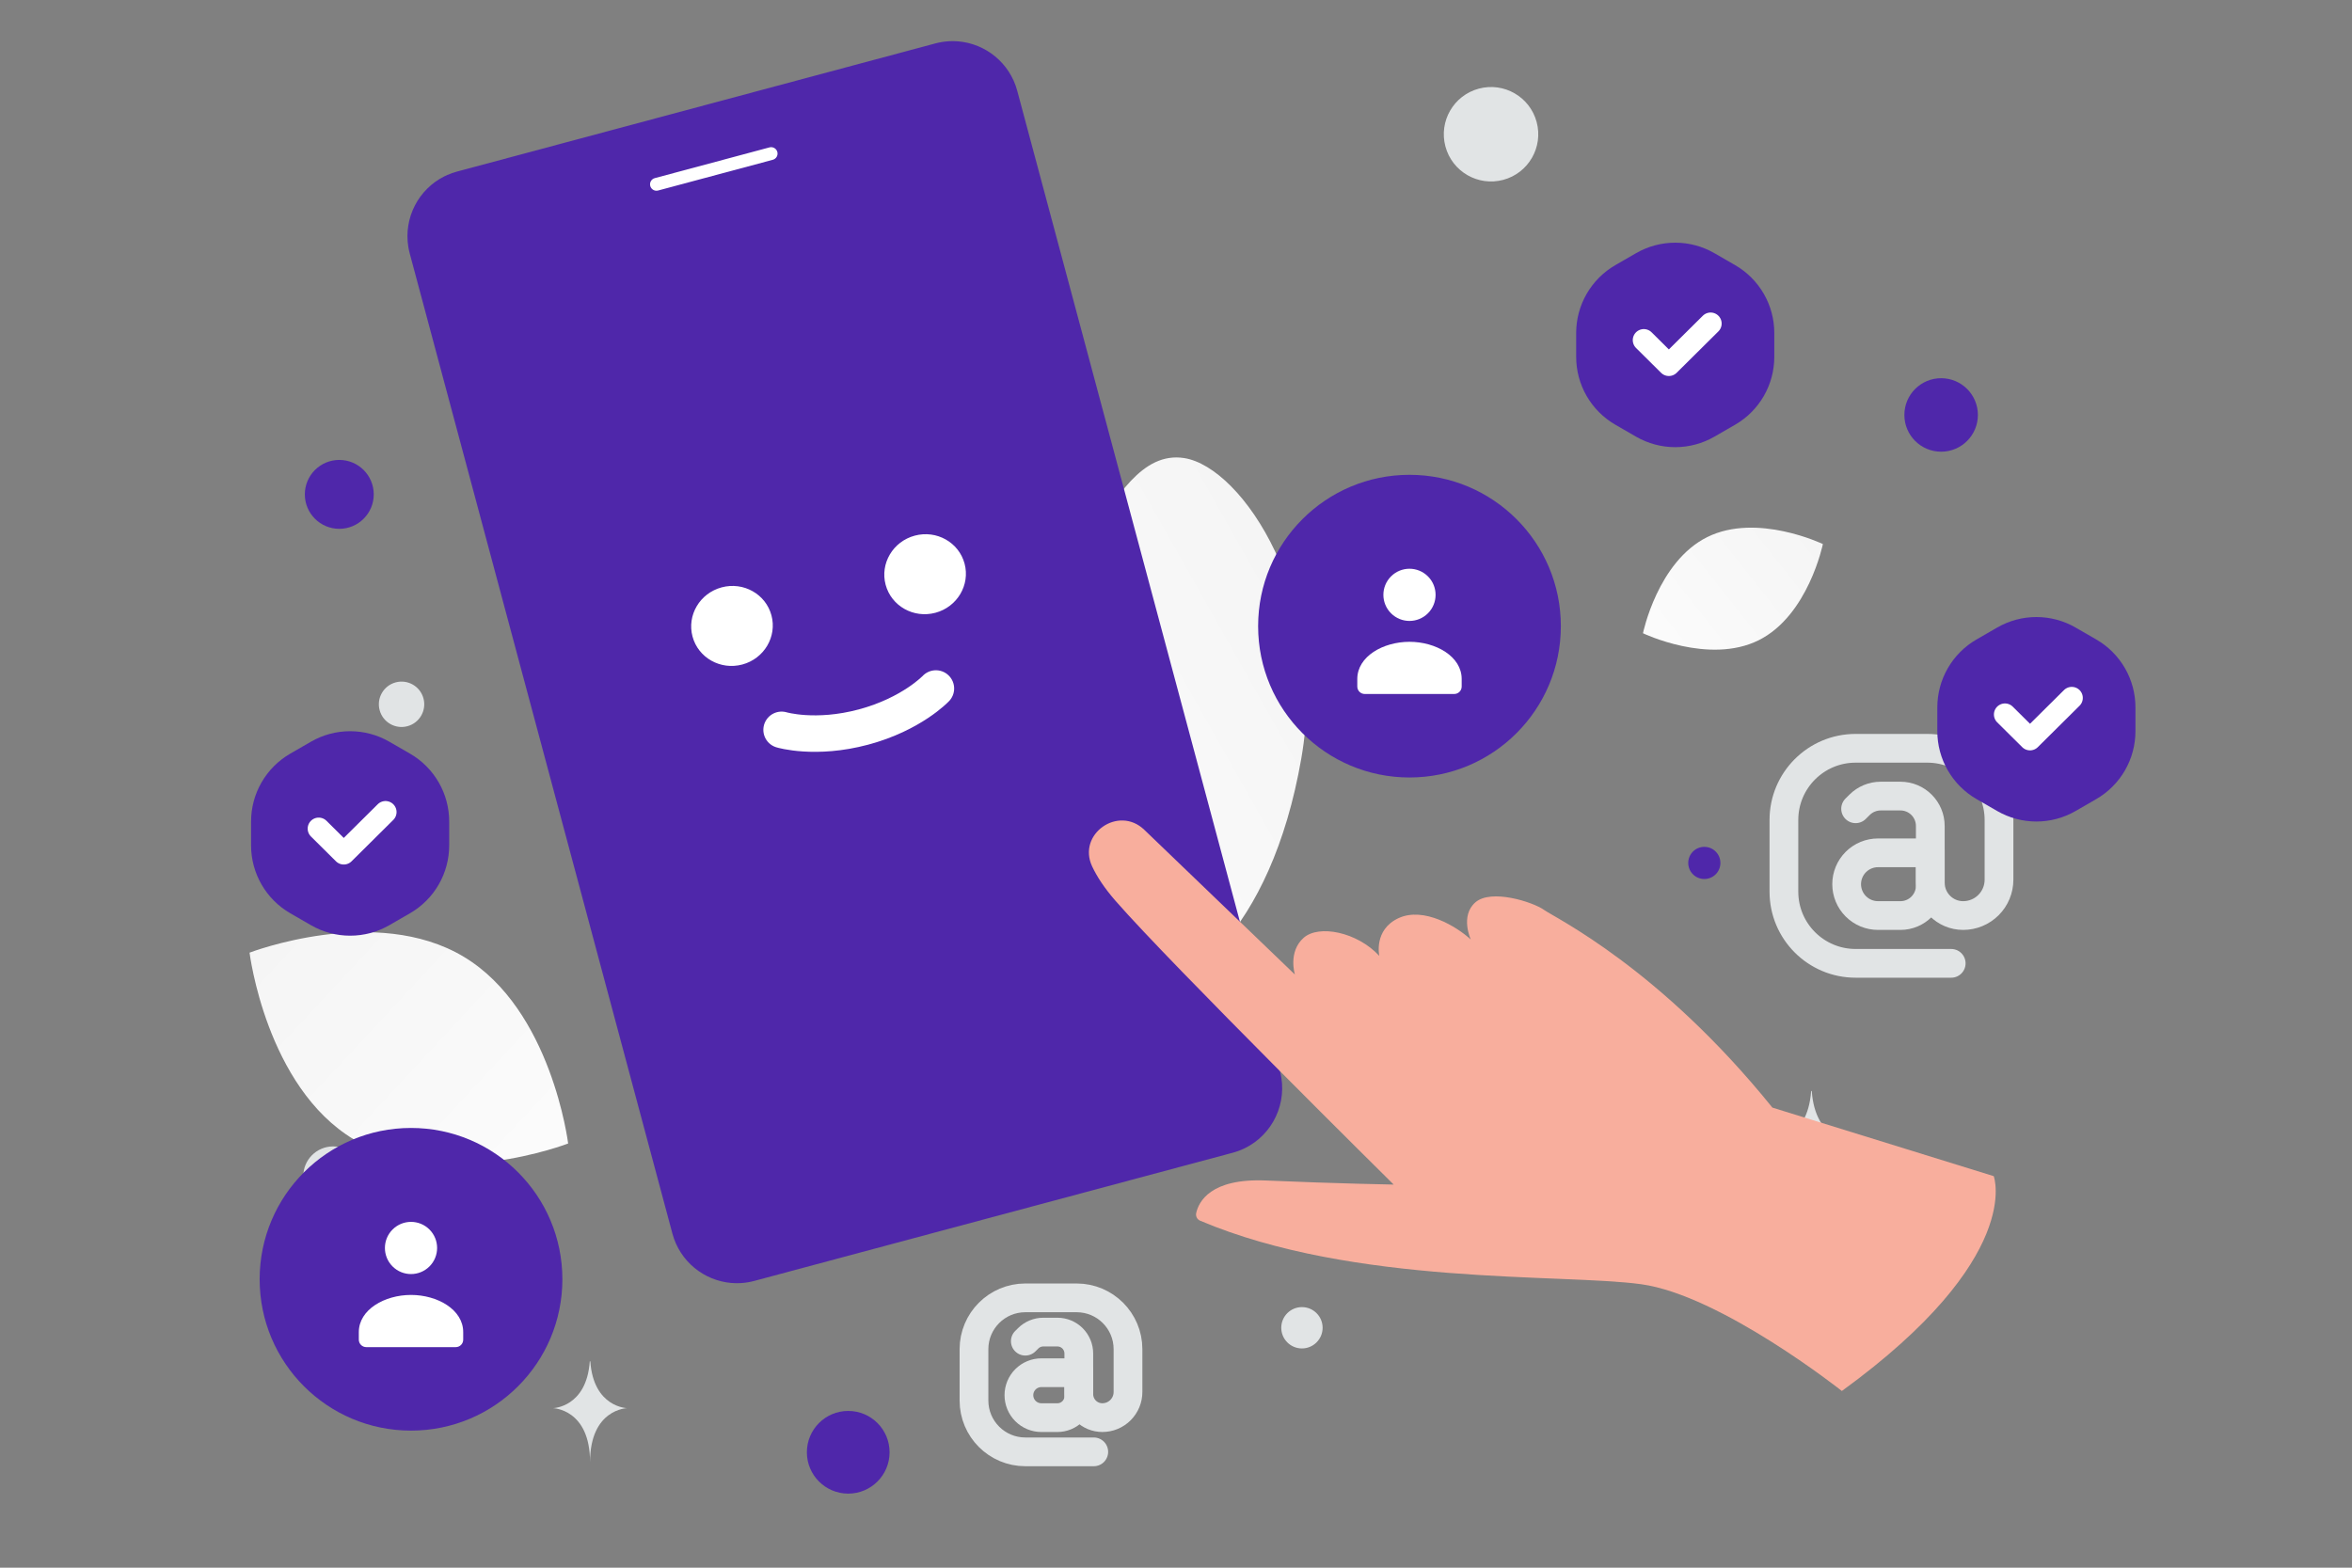 <svg width="900" height="600" viewBox="0 0 900 600" fill="none" xmlns="http://www.w3.org/2000/svg">
<rect x="0" y="0" width="900" height="600" fill="#808080" stroke="none"/>
<g clip-path="url(#clip0_1235_28794)">
<path d="M433.318 378.939C415.102 374.952 407.156 356.503 400.808 325.006C396.038 301.317 391.381 279.808 396.929 252.979C400.806 234.202 408.802 217.841 417.504 205.028C426.93 191.144 436.907 172.732 453.171 175.324C475.513 178.89 508.578 228.743 497.972 290.143C486.313 357.593 451.123 382.844 433.318 378.939Z" fill="url(#paint0_linear_1235_28794)"/>
<path d="M672.92 245.057C653.914 254.485 628.689 242.362 628.689 242.362C628.689 242.362 634.296 214.96 653.311 205.545C672.317 196.118 697.532 208.227 697.532 208.227C697.532 208.227 691.926 235.629 672.92 245.057Z" fill="url(#paint1_linear_1235_28794)"/>
<path d="M135.462 436.125C169.118 456.298 217.404 437.65 217.404 437.65C217.404 437.65 211.09 386.306 177.414 366.158C143.758 345.986 95.493 364.61 95.493 364.61C95.493 364.61 101.806 415.954 135.462 436.125Z" fill="url(#paint2_linear_1235_28794)"/>
<path d="M742.781 144.749C735.013 144.749 728.716 151.046 728.716 158.814C728.716 166.582 735.013 172.879 742.781 172.879C750.549 172.879 756.846 166.582 756.846 158.814C756.846 151.046 750.549 144.749 742.781 144.749Z" fill="#4F27AA"/>
<path d="M324.576 540.006C315.837 540.006 308.753 547.091 308.753 555.829C308.753 564.568 315.837 571.652 324.576 571.652C333.315 571.652 340.399 564.568 340.399 555.829C340.399 547.091 333.315 540.006 324.576 540.006Z" fill="#4F27AA"/>
<path d="M129.83 202.397C122.548 202.397 116.645 196.494 116.645 189.212C116.645 181.93 122.548 176.027 129.83 176.027C137.112 176.027 143.015 181.93 143.015 189.212C143.015 196.494 137.112 202.397 129.83 202.397Z" fill="#4F27AA"/>
<path d="M652.163 336.423C648.765 336.423 646.01 333.668 646.01 330.27C646.01 326.872 648.765 324.117 652.163 324.117C655.561 324.117 658.316 326.872 658.316 330.27C658.316 333.668 655.561 336.423 652.163 336.423Z" fill="#4F27AA"/>
<path d="M498.19 516.088C493.821 516.088 490.279 512.546 490.279 508.177C490.279 503.807 493.821 500.266 498.19 500.266C502.559 500.266 506.101 503.807 506.101 508.177C506.101 512.546 502.559 516.088 498.19 516.088Z" fill="#E1E4E5"/>
<path d="M127.472 461.62C121.161 461.62 116.045 456.504 116.045 450.193C116.045 443.882 121.161 438.766 127.472 438.766C133.783 438.766 138.899 443.882 138.899 450.193C138.899 456.504 133.783 461.62 127.472 461.62Z" fill="#E1E4E5"/>
<path d="M240.108 113.812C235.305 113.812 231.411 109.918 231.411 105.115C231.411 100.312 235.305 96.418 240.108 96.418C244.911 96.418 248.805 100.312 248.805 105.115C248.805 109.918 244.911 113.812 240.108 113.812Z" fill="#E1E4E5"/>
<path d="M349.095 387.299C343.755 387.299 339.426 382.97 339.426 377.63C339.426 372.29 343.755 367.961 349.095 367.961C354.435 367.961 358.764 372.29 358.764 377.63C358.764 382.97 354.435 387.299 349.095 387.299Z" fill="#E1E4E5"/>
<path d="M162.043 267.307C163.284 271.939 160.535 276.7 155.903 277.941C151.271 279.182 146.51 276.433 145.269 271.801C144.027 267.169 146.776 262.408 151.408 261.167C156.04 259.926 160.802 262.674 162.043 267.307Z" fill="#E1E4E5"/>
<path d="M374.146 96.797C367.767 96.797 362.595 91.626 362.595 85.246C362.595 78.867 367.767 73.695 374.146 73.695C380.525 73.695 385.697 78.867 385.697 85.246C385.697 91.626 380.525 96.797 374.146 96.797Z" fill="#E1E4E5"/>
<path d="M571.127 426.407C566.219 426.407 562.241 423.225 562.241 419.299C562.241 415.374 566.219 412.191 571.127 412.191C576.035 412.191 580.013 415.374 580.013 419.299C580.013 423.225 576.035 426.407 571.127 426.407Z" fill="#E1E4E5"/>
<path d="M588.005 46.703C590.588 56.343 584.867 66.252 575.227 68.835C565.586 71.418 555.677 65.697 553.094 56.057C550.511 46.416 556.232 36.508 565.872 33.924C575.513 31.341 585.422 37.062 588.005 46.703Z" fill="#E1E4E5"/>
<path d="M693.041 417.562H693.273C694.65 437.066 709.154 437.366 709.154 437.366C709.154 437.366 693.16 437.678 693.16 460.213C693.16 437.678 677.166 437.366 677.166 437.366C677.166 437.366 691.664 437.066 693.041 417.562ZM225.679 521.021H225.885C227.106 538.672 239.976 538.943 239.976 538.943C239.976 538.943 225.784 539.227 225.784 559.622C225.784 539.227 211.592 538.943 211.592 538.943C211.592 538.943 224.457 538.672 225.679 521.021Z" fill="#E1E4E5"/>
<path d="M366.724 15.835C366.159 15.787 365.593 15.759 365.027 15.751C364.839 15.748 364.653 15.741 364.466 15.742C364.067 15.747 363.668 15.757 363.269 15.774C363.078 15.783 362.889 15.796 362.697 15.812C362.301 15.842 361.906 15.88 361.511 15.925C361.113 15.974 360.716 16.031 360.32 16.096C360.059 16.14 359.797 16.192 359.536 16.244C359.399 16.273 359.261 16.294 359.124 16.326C358.725 16.413 358.325 16.509 357.925 16.616L174.848 65.671C173.589 66.005 172.358 66.438 171.166 66.965C170.775 67.136 170.387 67.317 170.009 67.507C160.135 72.447 154.44 83.359 156.242 94.466C156.38 95.322 156.564 96.177 156.793 97.031L238.626 402.439L257.297 472.117C260.166 482.827 269.396 490.127 279.82 491.027C279.866 491.032 279.912 491.033 279.958 491.035C280.474 491.076 280.994 491.101 281.513 491.109C281.701 491.113 281.887 491.119 282.077 491.117C282.476 491.112 282.875 491.101 283.274 491.085C283.465 491.077 283.654 491.063 283.846 491.048C284.06 491.033 284.274 491.016 284.486 490.993C284.669 490.975 284.848 490.955 285.03 490.935C285.428 490.885 285.824 490.828 286.22 490.763C286.481 490.719 286.743 490.669 287.004 490.616C287.141 490.587 287.279 490.565 287.416 490.534C287.815 490.446 288.215 490.351 288.615 490.244L471.695 441.187C472.538 440.961 473.37 440.693 474.186 440.384C485.487 436.089 492.243 424.352 490.303 412.39C490.163 411.526 489.979 410.67 489.752 409.825L407.92 104.423L389.25 34.745C386.375 24.035 377.144 16.735 366.724 15.835Z" fill="#4F27AA"/>
<path d="M294.442 56.411L250.562 68.169C249.252 68.52 248.474 69.867 248.825 71.177C249.176 72.486 250.523 73.264 251.833 72.913L295.713 61.155C297.024 60.804 297.801 59.458 297.45 58.148C297.099 56.838 295.753 56.06 294.442 56.411Z" fill="white"/>
<path d="M299.078 279.33C299.078 279.33 311.977 283.202 330.434 278.256C348.891 273.311 358.126 263.508 358.126 263.508" stroke="white" stroke-width="13.962" stroke-linecap="round" stroke-linejoin="round"/>
<path d="M284.053 254.327C292.395 252.092 297.387 243.671 295.202 235.519C293.018 227.366 284.485 222.569 276.143 224.804C267.801 227.04 262.809 235.46 264.994 243.613C267.178 251.765 275.711 256.562 284.053 254.327Z" fill="white"/>
<path d="M357.949 234.526C366.291 232.291 371.283 223.87 369.098 215.718C366.914 207.565 358.381 202.768 350.039 205.004C341.697 207.239 336.705 215.66 338.89 223.812C341.074 231.964 349.607 236.761 357.949 234.526Z" fill="white"/>
<path d="M704.795 532.372C704.795 532.372 658.509 495.713 628.009 491.51C597.831 487.353 518.28 492.227 459.25 467.204C458.697 466.974 458.241 466.557 457.961 466.027C457.682 465.497 457.596 464.886 457.719 464.299C458.656 460.026 463.086 450.928 484.367 451.811C512.068 453.007 533.3 453.373 533.3 453.373C533.3 453.373 448.202 369.258 426.838 344.751C422.618 339.914 419.765 335.552 417.905 331.586C412.11 319.216 428.007 308.106 437.855 317.577L495.499 372.983C495.499 372.983 492.774 364.299 498.862 358.91C504.633 353.828 519.251 356.629 527.788 365.834C527.788 365.834 525.549 355.826 535.171 351.391C544.793 346.957 557.435 354.619 562.799 359.59C562.799 359.59 558.593 350.507 564.602 345.317C570.61 340.127 586.541 345.185 590.816 348.238C595.09 351.292 634.987 370.392 678.215 423.914L762.911 450.147C762.911 450.147 774.766 481.49 704.795 532.372Z" fill="#F8AE9D"/>
<path d="M738.634 326.402H718.629C717.053 326.401 715.492 326.711 714.035 327.314C712.579 327.917 711.256 328.801 710.141 329.916C709.026 331.03 708.142 332.354 707.539 333.81C706.937 335.266 706.626 336.827 706.627 338.404V338.404C706.627 339.98 706.937 341.54 707.54 342.997C708.143 344.453 709.028 345.776 710.142 346.89C711.257 348.005 712.58 348.889 714.036 349.492C715.492 350.095 717.053 350.405 718.629 350.405H727.204C733.517 350.405 738.634 345.288 738.634 338.975V316.114C738.634 309.801 733.517 304.684 727.204 304.684H719.657C716.627 304.684 713.721 305.887 711.576 308.027L710.053 309.54" stroke="#E1E4E5" stroke-width="11" stroke-linecap="round" stroke-linejoin="round"/>
<path d="M746.634 368.698H710.053C694.902 368.698 682.619 356.415 682.619 341.264V313.825C682.619 298.673 694.902 286.391 710.053 286.391H737.492C752.644 286.391 764.926 298.673 764.926 313.825V336.691C764.926 338.492 764.571 340.276 763.882 341.94C763.192 343.604 762.182 345.116 760.908 346.39C759.634 347.663 758.121 348.674 756.457 349.362C754.792 350.051 753.008 350.405 751.207 350.405V350.405C744.263 350.405 738.634 344.776 738.634 337.833V325.26M412.806 525.382H398.481C397.352 525.381 396.234 525.603 395.191 526.034C394.148 526.466 393.201 527.099 392.403 527.897C391.605 528.695 390.972 529.643 390.54 530.686C390.109 531.729 389.887 532.847 389.888 533.976C389.887 535.104 390.109 536.222 390.541 537.265C390.973 538.307 391.606 539.255 392.404 540.053C393.202 540.851 394.149 541.484 395.192 541.916C396.235 542.347 397.352 542.569 398.481 542.569H404.622C405.697 542.569 406.761 542.357 407.754 541.946C408.747 541.534 409.649 540.931 410.409 540.171C411.169 539.411 411.772 538.509 412.183 537.516C412.594 536.523 412.806 535.458 412.806 534.384V518.015C412.806 515.844 411.944 513.762 410.409 512.227C408.874 510.692 406.793 509.83 404.622 509.83H399.218C397.048 509.831 394.967 510.691 393.431 512.224L392.341 513.307" stroke="#E1E4E5" stroke-width="11" stroke-linecap="round" stroke-linejoin="round"/>
<path d="M418.534 555.666H392.341C381.492 555.666 372.697 546.871 372.697 536.022V516.374C372.697 505.525 381.492 496.73 392.341 496.73H411.989C422.838 496.73 431.633 505.525 431.633 516.374V532.747C431.633 534.037 431.379 535.315 430.886 536.507C430.392 537.698 429.668 538.781 428.756 539.693C427.844 540.605 426.761 541.329 425.569 541.822C424.377 542.315 423.099 542.568 421.809 542.567V542.567C420.627 542.568 419.456 542.335 418.364 541.883C417.272 541.43 416.279 540.767 415.443 539.931C414.607 539.095 413.944 538.103 413.491 537.011C413.039 535.918 412.806 534.748 412.806 533.565V524.562" stroke="#E1E4E5" stroke-width="11" stroke-linecap="round" stroke-linejoin="round"/>
<path d="M539.344 297.567C507.356 297.567 481.424 271.635 481.424 239.647C481.424 207.658 507.356 181.727 539.344 181.727C571.332 181.727 597.264 207.658 597.264 239.647C597.264 271.635 571.332 297.567 539.344 297.567Z" fill="#4F27AA"/>
<path fill-rule="evenodd" clip-rule="evenodd" d="M559.316 259.911V262.761C559.315 263.517 559.014 264.242 558.479 264.776C557.944 265.31 557.219 265.61 556.463 265.61H522.225C521.469 265.61 520.744 265.31 520.209 264.776C519.674 264.242 519.373 263.517 519.372 262.761V259.865C519.372 251.241 529.238 245.638 539.344 245.638C549.45 245.638 559.316 251.244 559.316 259.865M546.405 220.601C550.305 224.501 550.305 230.824 546.405 234.724C542.505 238.624 536.182 238.624 532.282 234.724C528.382 230.824 528.382 224.501 532.282 220.601C536.182 216.701 542.505 216.701 546.405 220.601Z" fill="white"/>
<path d="M157.275 547.539C125.287 547.539 99.355 521.608 99.355 489.619C99.355 457.631 125.287 431.699 157.275 431.699C189.263 431.699 215.195 457.631 215.195 489.619C215.195 521.608 189.263 547.539 157.275 547.539Z" fill="#4F27AA"/>
<path fill-rule="evenodd" clip-rule="evenodd" d="M177.248 509.883V512.733C177.247 513.489 176.946 514.214 176.411 514.748C175.876 515.283 175.151 515.583 174.395 515.583H140.156C139.4 515.583 138.675 515.283 138.14 514.748C137.605 514.214 137.304 513.489 137.303 512.733V509.837C137.303 501.213 147.17 495.61 157.276 495.61C167.382 495.61 177.248 501.216 177.248 509.837M164.337 470.573C168.237 474.473 168.237 480.796 164.337 484.696C160.437 488.596 154.114 488.596 150.214 484.696C146.314 480.796 146.314 474.473 150.214 470.573C154.114 466.674 160.437 466.674 164.337 470.573Z" fill="white"/>
<path d="M764.229 240.179C768.79 237.546 773.963 236.16 779.229 236.16C784.495 236.16 789.668 237.546 794.229 240.179L802.136 244.743C806.697 247.376 810.484 251.164 813.117 255.724C815.75 260.285 817.136 265.458 817.136 270.724V279.854C817.136 285.121 815.75 290.294 813.117 294.855C810.484 299.415 806.697 303.202 802.136 305.835L794.229 310.4C789.668 313.033 784.495 314.42 779.229 314.42C773.963 314.42 768.79 313.033 764.229 310.4L756.322 305.835C751.761 303.202 747.974 299.415 745.341 294.855C742.708 290.294 741.322 285.121 741.322 279.854V270.724C741.322 265.458 742.708 260.285 745.341 255.724C747.974 251.164 751.761 247.376 756.322 244.743L764.229 240.179Z" fill="#4F27AA"/>
<path d="M792.768 267.113L776.79 282.963L767.204 273.453" stroke="white" stroke-width="8.45" stroke-linecap="round" stroke-linejoin="round"/>
<path d="M118.981 283.875C123.542 281.242 128.715 279.855 133.981 279.855C139.247 279.855 144.42 281.242 148.981 283.875L156.888 288.439C161.449 291.072 165.236 294.859 167.869 299.42C170.502 303.98 171.888 309.154 171.888 314.42V323.55C171.888 328.816 170.502 333.989 167.869 338.55C165.236 343.11 161.449 346.898 156.888 349.531L148.981 354.096C144.42 356.729 139.247 358.115 133.981 358.115C128.715 358.115 123.542 356.729 118.981 354.096L111.074 349.531C106.513 346.898 102.726 343.11 100.093 338.55C97.46 333.989 96.074 328.816 96.074 323.55V314.42C96.074 309.154 97.46 303.98 100.093 299.42C102.726 294.859 106.513 291.072 111.074 288.439L118.981 283.875Z" fill="#4F27AA"/>
<path d="M147.519 310.805L131.542 326.655L121.956 317.145" stroke="white" stroke-width="8.45" stroke-linecap="round" stroke-linejoin="round"/>
<path d="M626.034 96.902C630.595 94.269 635.768 92.883 641.034 92.883C646.3 92.883 651.473 94.269 656.034 96.902L663.941 101.467C668.502 104.1 672.289 107.887 674.922 112.448C677.555 117.009 678.941 122.182 678.941 127.448V136.578C678.941 141.844 677.555 147.017 674.922 151.578C672.288 156.138 668.501 159.925 663.941 162.558L656.034 167.123C651.473 169.756 646.3 171.142 641.034 171.142C635.768 171.142 630.595 169.756 626.034 167.123L618.127 162.558C613.566 159.925 609.779 156.138 607.146 151.578C604.513 147.017 603.127 141.844 603.127 136.578V127.448C603.127 122.182 604.513 117.009 607.146 112.448C609.779 107.887 613.566 104.1 618.127 101.467L626.034 96.902Z" fill="#4F27AA"/>
<path d="M654.572 123.836L638.595 139.685L629.009 130.175" stroke="white" stroke-width="8.45" stroke-linecap="round" stroke-linejoin="round"/>
</g>
<defs>
<linearGradient id="paint0_linear_1235_28794" x1="314.586" y1="350.867" x2="640.223" y2="166.919" gradientUnits="userSpaceOnUse">
<stop stop-color="white"/>
<stop offset="1" stop-color="#EEEEEE"/>
</linearGradient>
<linearGradient id="paint1_linear_1235_28794" x1="599.937" y1="274.465" x2="756.695" y2="150.469" gradientUnits="userSpaceOnUse">
<stop stop-color="white"/>
<stop offset="1" stop-color="#EEEEEE"/>
</linearGradient>
<linearGradient id="paint2_linear_1235_28794" x1="265.702" y1="501.057" x2="-5.106" y2="249.439" gradientUnits="userSpaceOnUse">
<stop stop-color="white"/>
<stop offset="1" stop-color="#EEEEEE"/>
</linearGradient>
<clipPath id="clip0_1235_28794">
<rect width="900" height="600" fill="white"/>
</clipPath>
</defs>
</svg>
